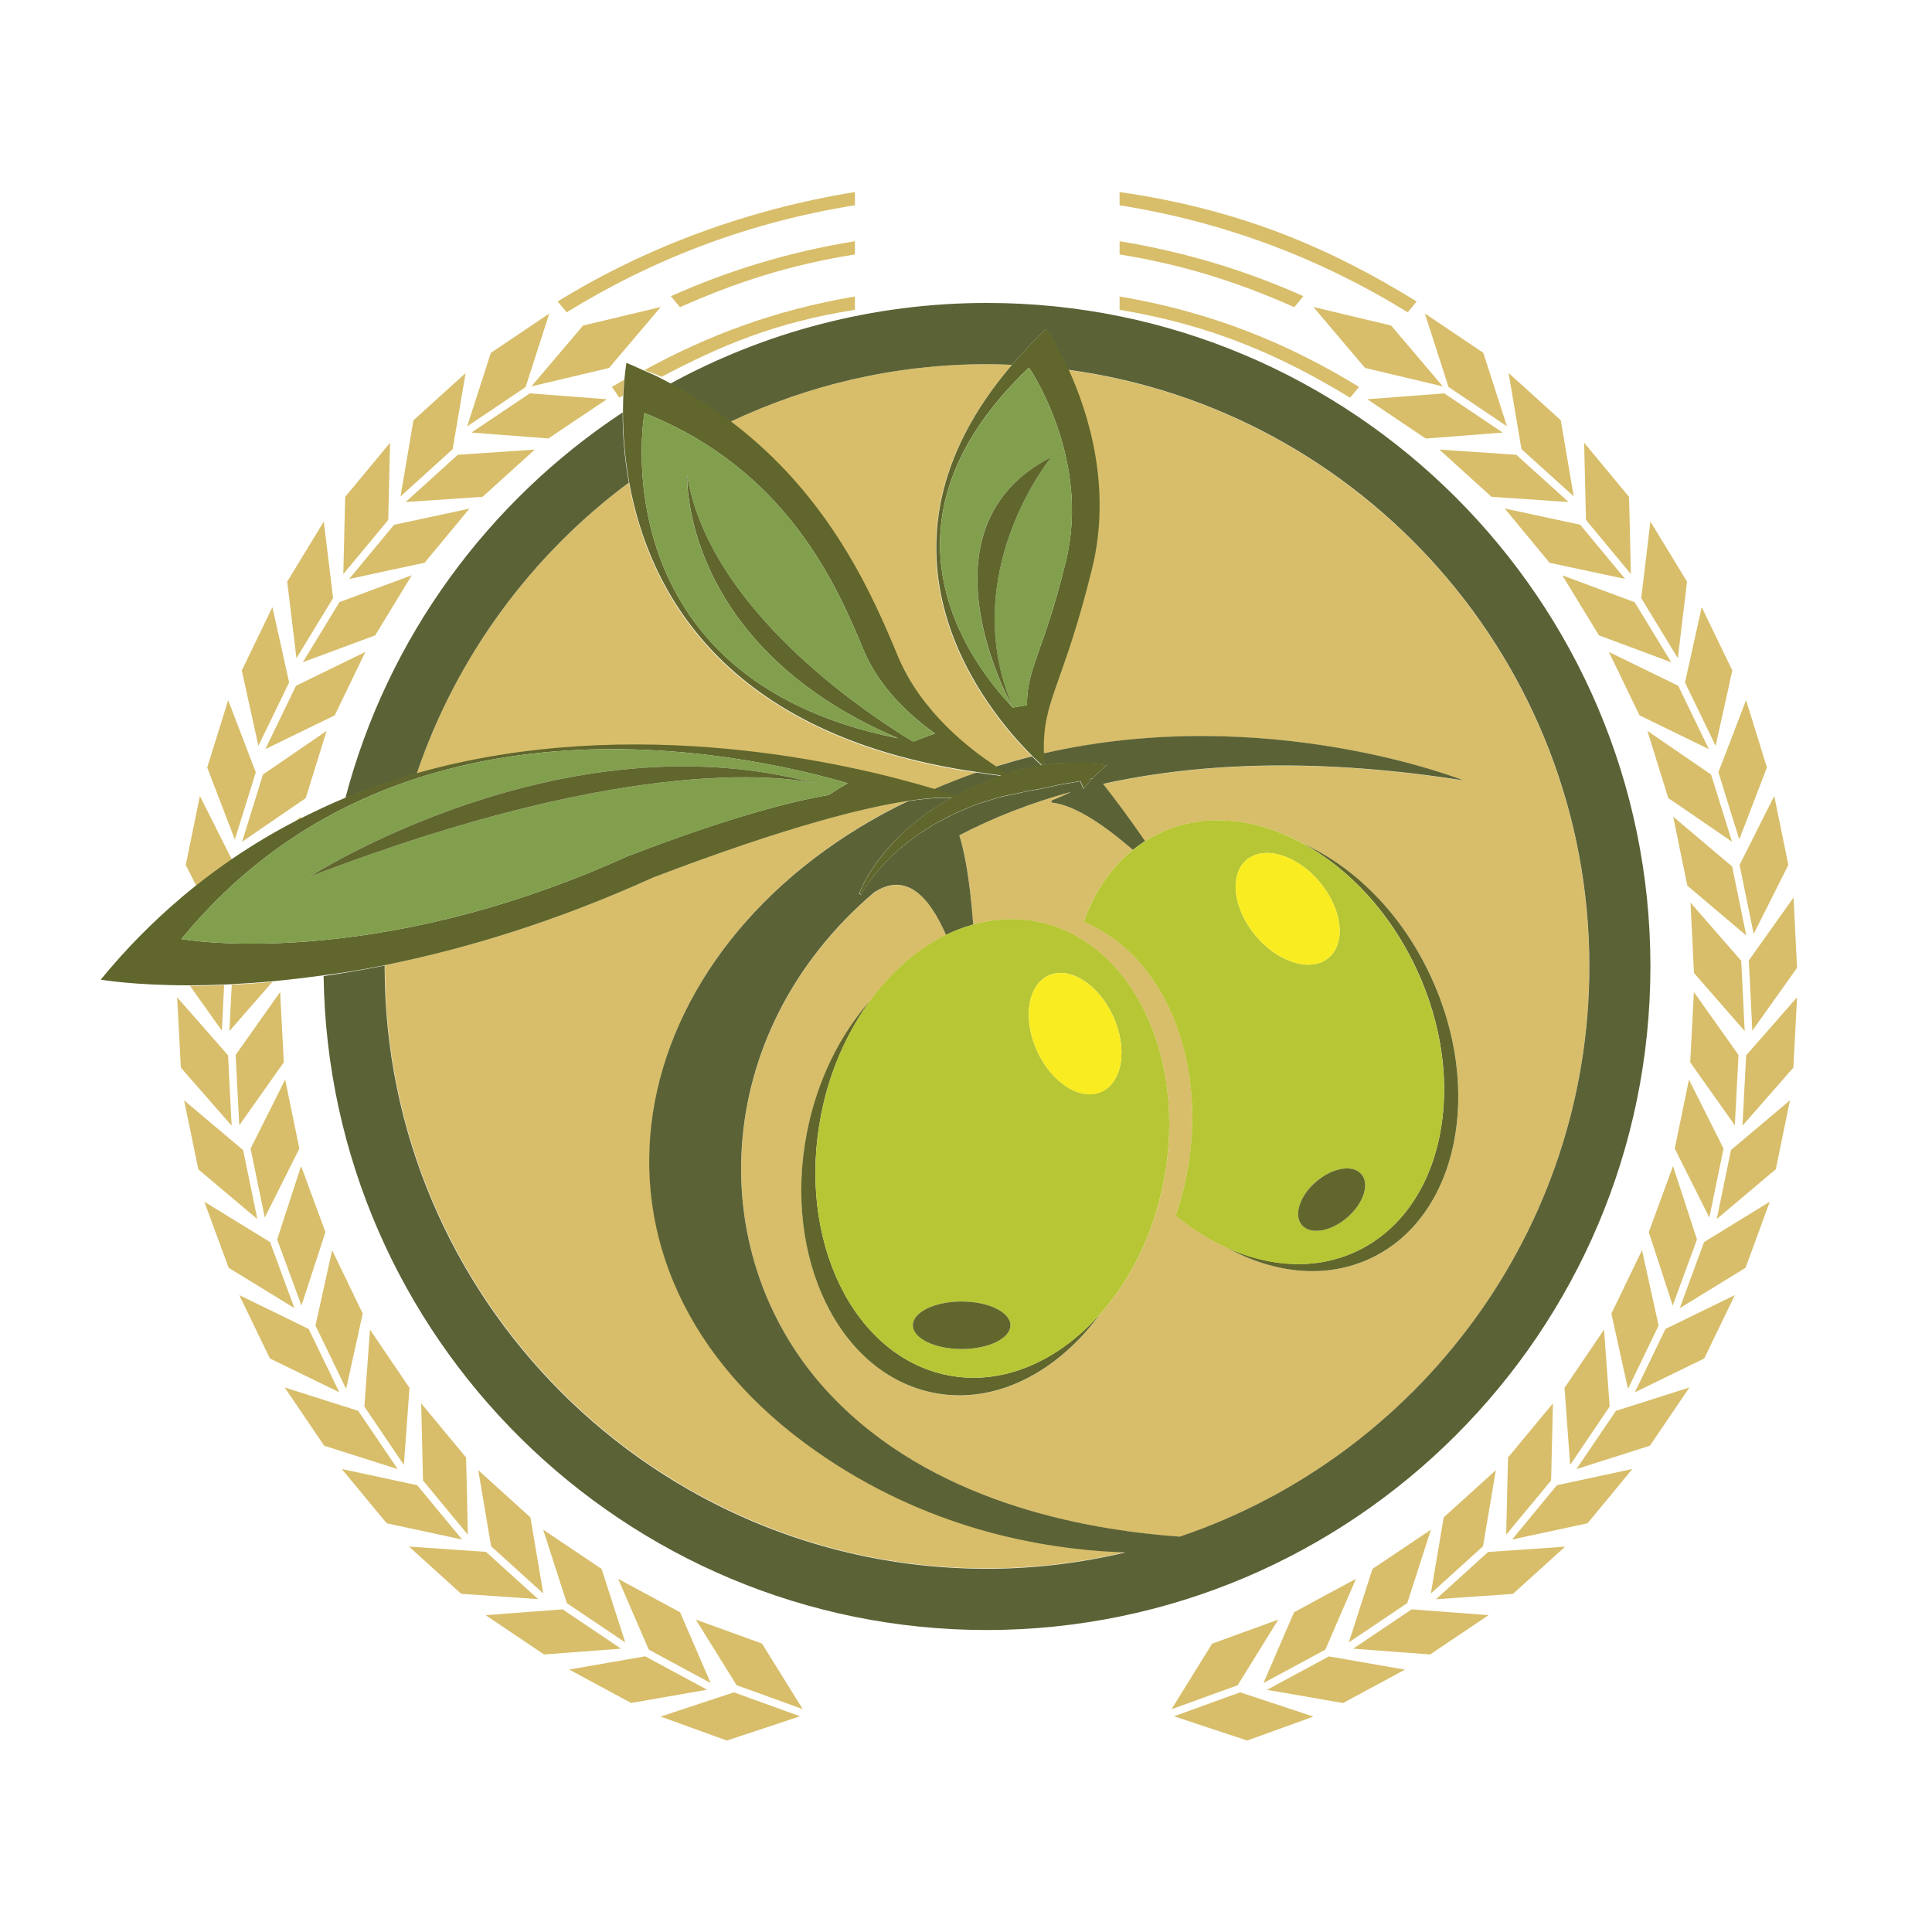 <?xml version="1.0" encoding="utf-8"?>
<!-- Generator: Adobe Illustrator 18.1.0, SVG Export Plug-In . SVG Version: 6.00 Build 0)  -->
<svg version="1.1" id="Layer_1" xmlns="http://www.w3.org/2000/svg" xmlns:xlink="http://www.w3.org/1999/xlink" x="0px" y="0px"
	 viewBox="0 0 2000 2000" enable-background="new 0 0 2000 2000" xml:space="preserve">
<g>
	<path fill="#D8BE6A" d="M1665.5,674.9c10.5,21.9,21.1,43.8,31.7,65.6c23.9,11.7,47.9,23.3,71.8,35c-10.5-21.9-21.1-43.8-31.7-65.6
		C1713.4,698.2,1689.4,686.5,1665.5,674.9z"/>
	<path fill="#D8BE6A" d="M1799.7,1092.1c-15.4-21.7-30.8-43.5-46.2-65.2c-1.2,24.3-2.5,48.5-3.8,72.8c15.4,21.7,30.7,43.5,46.2,65.2
		C1797.2,1140.6,1798.4,1116.4,1799.7,1092.1z"/>
	<path fill="#D8BE6A" d="M1784.2,1189c-11.9-23.8-23.9-47.6-35.8-71.4c-4.9,23.8-9.8,47.6-14.7,71.4c11.9,23.8,23.9,47.6,35.8,71.4
		C1774.4,1236.5,1779.3,1212.8,1784.2,1189z"/>
	<path fill="#D8BE6A" d="M1793,871.4c-7.2-23.2-14.4-46.4-21.7-69.6c-22-15.1-43.9-30.2-65.9-45.2c7.2,23.2,14.4,46.4,21.6,69.6
		C1749.1,841.2,1771,856.3,1793,871.4z"/>
	<path fill="#D8BE6A" d="M1815.4,966.8c12-23.8,24-47.6,35.9-71.4c-4.8-23.8-9.7-47.6-14.6-71.4c-12,23.8-23.9,47.6-35.9,71.4
		C1805.7,919.2,1810.6,943,1815.4,966.8z"/>
	<path fill="#D8BE6A" d="M1802.5,994.6c-17.5-20.1-35-40.2-52.5-60.2c1.2,24.2,2.4,48.5,3.6,72.8c17.5,20.1,35,40.1,52.5,60.2
		C1805,1043.1,1803.7,1018.8,1802.5,994.6z"/>
	<path fill="#D8BE6A" d="M1668.1,1359.8c5.7,26,11.5,52,17.2,78c10.6-21.9,21.1-43.7,31.7-65.6c-5.8-26-11.5-52-17.2-78
		C1689.2,1316.1,1678.7,1338,1668.1,1359.8z"/>
	<path fill="#D8BE6A" d="M1814,1067c15.4-21.7,30.9-43.4,46.3-65.1c-1.2-24.2-2.4-48.5-3.6-72.8c-15.5,21.7-30.9,43.4-46.3,65.1
		C1811.6,1018.4,1812.8,1042.7,1814,1067z"/>
	<path fill="#D8BE6A" d="M1756.7,1283.1c-8.3-25.3-16.5-50.7-24.8-76c-8.4,22.8-16.8,45.6-25.1,68.4c8.2,25.3,16.5,50.6,24.8,76
		C1739.9,1328.7,1748.3,1305.9,1756.7,1283.1z"/>
	<path fill="#D8BE6A" d="M1555.6,447.8c-20.1-13.5-40.3-27.1-60.5-40.6c-26.5,2-53.1,4-79.7,6.1c20.2,13.5,40.3,27.1,60.5,40.7
		C1502.5,451.9,1529.1,449.9,1555.6,447.8z"/>
	<path fill="#D8BE6A" d="M1629.1,513.8c-4.5-26.3-8.9-52.5-13.4-78.8c-18-16.3-36-32.6-54-48.9c4.4,26.2,8.9,52.5,13.3,78.8
		C1593,481.2,1611,497.5,1629.1,513.8z"/>
	<polygon fill="#D8BE6A" points="1359.6,317.8 1413.1,380.9 1493.6,400 1440.1,337 	"/>
	<path fill="#D8BE6A" d="M1560,441.3c-8.2-25.4-16.4-50.7-24.5-76.1c-20.2-13.6-40.4-27.1-60.5-40.7c8.2,25.3,16.3,50.7,24.5,76.1
		C1519.7,414.2,1539.9,427.8,1560,441.3z"/>
	<path fill="#D8BE6A" d="M1623.8,519.7c-18-16.3-36-32.6-54.1-48.9c-26.6-1.8-53.2-3.6-79.7-5.4c18,16.3,36,32.6,54,48.9
		C1570.6,516.1,1597.2,517.9,1623.8,519.7z"/>
	<path fill="#D8BE6A" d="M1406.9,400.5c-73.9-45.1-151.9-77.3-247.9-93.6v13.8c96,16.1,167,47.4,238.6,91L1406.9,400.5z"/>
	<path fill="#D8BE6A" d="M1349.2,306.6c-58.8-26.4-122.2-45.7-190.2-56.9v13.7c68,11,124.4,29.5,180.9,54.6L1349.2,306.6z"/>
	<path fill="#D8BE6A" d="M1466.5,312.1c-91.2-56.4-184.5-95.6-307.5-113.3v13.7c110,17.5,209.3,55.9,298.3,110.8L1466.5,312.1z"/>
	<path fill="#D8BE6A" d="M1655.2,657.7c24.9,9.3,49.9,18.6,74.9,27.9c-12.6-20.8-25.3-41.5-37.9-62.2c-25-9.3-49.9-18.6-74.9-27.8
		C1629.9,616.2,1642.6,637,1655.2,657.7z"/>
	<path fill="#D8BE6A" d="M1604.1,582.6c26.1,5.6,52.1,11.2,78.2,16.7c-15.5-18.7-31-37.4-46.5-56.1c-26-5.6-52.1-11.2-78.1-16.8
		C1573.1,545.1,1588.6,563.8,1604.1,582.6z"/>
	<path fill="#D8BE6A" d="M1800.5,869c9.5-24.9,19.1-49.7,28.6-74.6c-7.2-23.2-14.4-46.4-21.6-69.6c-9.5,24.9-19,49.7-28.6,74.6
		C1786,822.7,1793.3,845.9,1800.5,869z"/>
	<path fill="#D8BE6A" d="M1746.4,602.1c-12.7-20.7-25.3-41.5-37.9-62.2c-3.2,26.4-6.4,52.9-9.5,79.3c12.6,20.7,25.2,41.5,37.9,62.2
		C1740,655,1743.2,628.6,1746.4,602.1z"/>
	<path fill="#D8BE6A" d="M1776,772.1c5.8-26,11.5-52,17.3-78c-10.6-21.9-21.2-43.8-31.7-65.6c-5.8,26-11.5,52-17.3,78
		C1754.9,728.3,1765.5,750.2,1776,772.1z"/>
	<path fill="#D8BE6A" d="M1793.1,897c-20.3-17.2-40.7-34.4-61-51.6c4.9,23.8,9.7,47.6,14.6,71.4c20.3,17.2,40.6,34.4,61,51.6
		C1802.9,944.5,1798,920.7,1793.1,897z"/>
	<path fill="#D8BE6A" d="M1688.3,594.3c-0.7-26.7-1.3-53.3-1.9-79.9c-15.5-18.7-31-37.4-46.5-56.1c0.6,26.6,1.3,53.3,1.9,79.9
		C1657.3,556.9,1672.8,575.6,1688.3,594.3z"/>
	<path fill="#D8BE6A" d="M1738.9,1354.2c22.7-14,45.4-27.9,68.1-41.8c8.4-22.8,16.8-45.6,25.1-68.4c-22.7,13.9-45.4,27.9-68.1,41.8
		C1755.6,1308.6,1747.3,1331.4,1738.9,1354.2z"/>
	<path fill="#D8BE6A" d="M1215.3,1776.7c25.3,8.4,50.6,16.7,75.8,25.1c22.8-8.3,45.7-16.6,68.5-24.8c-25.3-8.4-50.5-16.7-75.8-25.1
		C1261,1760.2,1238.1,1768.5,1215.3,1776.7z"/>
	<path fill="#D8BE6A" d="M1323.3,1676.6c-22.8,8.3-45.7,16.6-68.5,24.9c-14,22.6-28.1,45.2-42.1,67.9c22.8-8.3,45.7-16.6,68.5-24.8
		C1295.2,1721.9,1309.2,1699.3,1323.3,1676.6z"/>
	<path fill="#D8BE6A" d="M1311.6,1749.3c26.3,4.6,52.5,9.1,78.7,13.7c21.4-11.6,42.8-23.1,64.1-34.6c-26.2-4.6-52.5-9.2-78.7-13.7
		C1354.4,1726.2,1333,1737.7,1311.6,1749.3z"/>
	<path fill="#D8BE6A" d="M1548.5,1521.9c-18,16.3-36,32.6-54,48.9c-4.4,26.3-8.9,52.5-13.3,78.8c18-16.3,36-32.6,54-48.9
		C1539.7,1574.5,1544.1,1548.2,1548.5,1521.9z"/>
	<path fill="#D8BE6A" d="M1481.3,1583.5c-20.2,13.5-40.3,27.1-60.5,40.6c-8.2,25.3-16.3,50.7-24.5,76.1
		c20.2-13.5,40.4-27.1,60.5-40.7C1465,1634.2,1473.1,1608.8,1481.3,1583.5z"/>
	<path fill="#D8BE6A" d="M1605.7,1532.6c0.6-26.6,1.2-53.3,1.9-79.9c-15.5,18.7-31,37.4-46.5,56.1c-0.6,26.6-1.3,53.3-1.9,79.9
		C1574.7,1570,1590.2,1551.3,1605.7,1532.6z"/>
	<path fill="#D8BE6A" d="M1625.4,1516.5c13.6-20.1,27.2-40.3,40.9-60.4c-1.9-26.5-3.9-53.1-5.8-79.7c-13.6,20.1-27.2,40.2-40.9,60.3
		C1621.6,1463.3,1623.5,1489.9,1625.4,1516.5z"/>
	<path fill="#D8BE6A" d="M1307.9,1742.3c21.4-11.5,42.7-23.1,64.1-34.6c10.6-24.4,21.1-48.9,31.7-73.3c-21.4,11.5-42.8,23-64.1,34.6
		C1329,1693.5,1318.5,1717.9,1307.9,1742.3z"/>
	<path fill="#D8BE6A" d="M1400.8,1706.7c26.5,2,53.1,4,79.7,6c20.2-13.5,40.3-27.1,60.5-40.7c-26.5-2-53.1-4-79.7-6
		C1441.1,1679.6,1420.9,1693.2,1400.8,1706.7z"/>
	<path fill="#D8BE6A" d="M1631.9,1520.8c25.4-8.1,50.8-16.1,76.1-24.2c13.6-20.1,27.3-40.2,40.9-60.3c-25.4,8.1-50.8,16.1-76.1,24.2
		C1659.2,1480.6,1645.6,1500.7,1631.9,1520.8z"/>
	<path fill="#D8BE6A" d="M1486.5,1655.5c26.6-1.8,53.1-3.7,79.7-5.5c18-16.3,36-32.6,54-48.9c-26.6,1.8-53.2,3.6-79.7,5.5
		C1522.5,1622.8,1504.5,1639.1,1486.5,1655.5z"/>
	<path fill="#D8BE6A" d="M1777.2,1261.9c20.4-17.2,40.7-34.3,61.1-51.5c4.9-23.8,9.8-47.6,14.7-71.4c-20.4,17.2-40.8,34.3-61.1,51.5
		C1787,1214.3,1782.1,1238.1,1777.2,1261.9z"/>
	<path fill="#D8BE6A" d="M1692.4,1441.3c24-11.7,47.9-23.3,71.8-35c10.6-21.8,21.1-43.7,31.7-65.6c-23.9,11.6-47.9,23.3-71.8,35
		C1713.5,1397.5,1703,1419.4,1692.4,1441.3z"/>
	<path fill="#D8BE6A" d="M1803.8,1165.3c17.6-20,35.1-40.1,52.7-60.1c1.2-24.3,2.5-48.5,3.8-72.8c-17.6,20-35.1,40-52.7,60.1
		C1806.3,1116.8,1805,1141,1803.8,1165.3z"/>
	<path fill="#D8BE6A" d="M1565.3,1593.7c26-5.6,52.1-11.2,78.1-16.8c15.5-18.7,31-37.4,46.4-56.2c-26,5.6-52.1,11.2-78.1,16.8
		C1596.2,1556.3,1580.7,1575,1565.3,1593.7z"/>
	<path fill="#D8BE6A" d="M482.5,1508.8c-15.5-18.7-31-37.4-46.5-56.1c0.6,26.6,1.3,53.3,1.9,79.9c15.5,18.7,31,37.4,46.4,56.1
		C483.8,1562.1,483.2,1535.4,482.5,1508.8z"/>
	<path fill="#D8BE6A" d="M503.1,1606.5c-26.5-1.8-53.1-3.6-79.7-5.5c18,16.3,36,32.6,54,48.9c26.6,1.8,53.1,3.6,79.7,5.5
		C539.1,1639.1,521.1,1622.8,503.1,1606.5z"/>
	<path fill="#D8BE6A" d="M431.9,1537.5c-26-5.6-52.1-11.2-78.1-16.8c15.5,18.7,31,37.4,46.5,56.2c26,5.6,52.1,11.2,78.1,16.8
		C462.9,1575,447.4,1556.3,431.9,1537.5z"/>
	<path fill="#D8BE6A" d="M562.3,1583.5c8.1,25.3,16.3,50.7,24.5,76.1c20.2,13.5,40.3,27.1,60.5,40.7c-8.2-25.4-16.3-50.7-24.5-76.1
		C602.6,1610.6,582.5,1597,562.3,1583.5z"/>
	<path fill="#D8BE6A" d="M735.7,1742.3c-10.6-24.4-21.2-48.9-31.7-73.3c-21.4-11.6-42.7-23.1-64.1-34.6
		c10.6,24.4,21.1,48.9,31.7,73.3C693,1719.3,714.3,1730.8,735.7,1742.3z"/>
	<path fill="#D8BE6A" d="M370.8,1460.5c-25.4-8.1-50.8-16.2-76.1-24.2c13.6,20.1,27.2,40.2,40.9,60.3c25.4,8.1,50.8,16.1,76.1,24.2
		C398.1,1500.7,384.4,1480.6,370.8,1460.5z"/>
	<path fill="#D8BE6A" d="M319.5,1375.7c-24-11.7-47.9-23.3-71.8-35c10.6,21.8,21.1,43.7,31.7,65.6c24,11.7,47.9,23.3,71.9,35
		C340.6,1419.4,330.1,1397.5,319.5,1375.7z"/>
	<path fill="#D8BE6A" d="M423.9,1436.7c-13.6-20.1-27.2-40.2-40.9-60.3c-1.9,26.6-3.9,53.1-5.8,79.7c13.6,20.1,27.3,40.2,40.9,60.4
		C420.1,1489.9,422,1463.3,423.9,1436.7z"/>
	<path fill="#D8BE6A" d="M279.6,1285.8c-22.7-13.9-45.4-27.9-68.1-41.8c8.4,22.8,16.8,45.6,25.2,68.4c22.7,13.9,45.4,27.9,68.1,41.8
		C296.3,1331.4,288,1308.6,279.6,1285.8z"/>
	<path fill="#D8BE6A" d="M196.7,1020.6c11,15.5,22,30.9,33,46.4c0.8-15.7,1.6-31.5,2.3-47.2C219.4,1020.3,207.6,1020.5,196.7,1020.6
		z"/>
	<path fill="#D8BE6A" d="M495.1,1521.9c4.4,26.3,8.9,52.6,13.3,78.8c18,16.3,36,32.6,54,48.9c-4.5-26.3-8.9-52.5-13.3-78.8
		C531.1,1554.5,513.1,1538.2,495.1,1521.9z"/>
	<path fill="#D8BE6A" d="M206.9,824c-4.8,23.8-9.7,47.6-14.6,71.4c3.6,7.2,7.2,14.3,10.8,21.5c12.1-9.6,24.4-18.7,36.9-27.2
		C228.9,867.8,217.9,845.9,206.9,824z"/>
	<path fill="#D8BE6A" d="M311.5,845.3c-2.2,1.9-4.4,3.7-6.6,5.6c2-1.1,4.1-2.1,6.1-3.1C311.1,847,311.3,846.2,311.5,845.3z"/>
	<path fill="#D8BE6A" d="M885,320.7v-13.8c-83,14.1-151.9,40.2-217.8,76.2c5.3,2.3,12.5,4.5,17.6,7C746.2,357.7,802,333.9,885,320.7
		z"/>
	<path fill="#D8BE6A" d="M187,929c0,0.4,0,0.8-0.1,1.2c0.2-0.2,0.4-0.3,0.5-0.5C187.3,929.5,187.1,929.3,187,929z"/>
	<path fill="#D8BE6A" d="M633.5,400.5l7.6,11.2c1.3-0.8,2.6-1.5,3.9-2.2c0.3-6.2,0.7-11.7,1.1-16.3
		C641.9,395.6,637.6,398,633.5,400.5z"/>
	<path fill="#D8BE6A" d="M237.5,1067.4c14.8-17,29.6-34,44.5-51c-14.9,1.4-28.9,2.3-42.1,3C239.1,1035.4,238.3,1051.3,237.5,1067.4z
		"/>
	<path fill="#D8BE6A" d="M667.9,1714.6c-26.3,4.6-52.5,9.2-78.7,13.7c21.4,11.6,42.8,23.1,64.1,34.6c26.3-4.6,52.5-9.2,78.7-13.7
		C710.6,1737.7,689.3,1726.2,667.9,1714.6z"/>
	<path fill="#D8BE6A" d="M683.9,1777c22.8,8.3,45.7,16.5,68.5,24.8c25.3-8.4,50.6-16.8,75.8-25.1c-22.8-8.3-45.7-16.6-68.5-24.8
		C734.5,1760.3,709.2,1768.7,683.9,1777z"/>
	<path fill="#D8BE6A" d="M720.3,1676.6c14.1,22.6,28.1,45.3,42.2,67.9c22.9,8.2,45.7,16.5,68.5,24.8c-14-22.6-28.1-45.3-42.2-67.9
		C766,1693.2,743.1,1684.9,720.3,1676.6z"/>
	<path fill="#D8BE6A" d="M582.4,1666c-26.6,2-53.1,4-79.7,6c20.1,13.6,40.3,27.1,60.5,40.7c26.5-2,53.1-4,79.7-6
		C622.7,1693.2,602.6,1679.6,582.4,1666z"/>
	<path fill="#D8BE6A" d="M243.9,1092.1c1.3,24.2,2.5,48.5,3.8,72.8c15.4-21.7,30.8-43.5,46.1-65.2c-1.2-24.3-2.5-48.5-3.8-72.8
		C274.7,1048.6,259.3,1070.4,243.9,1092.1z"/>
	<path fill="#D8BE6A" d="M482,386.2c-18,16.3-36,32.6-54,48.9c-4.5,26.3-8.9,52.5-13.4,78.8c18-16.3,36-32.6,54-48.9
		C473.1,438.7,477.5,412.4,482,386.2z"/>
	<path fill="#D8BE6A" d="M568.6,324.6c-20.2,13.5-40.3,27.1-60.5,40.7c-8.2,25.3-16.3,50.7-24.5,76.1c20.2-13.5,40.3-27.1,60.5-40.7
		C552.3,375.3,560.4,350,568.6,324.6z"/>
	<path fill="#D8BE6A" d="M439.5,582.6c15.5-18.7,31-37.4,46.5-56.1c-26.1,5.6-52.1,11.2-78.1,16.8c-15.5,18.7-31,37.4-46.5,56.1
		C387.4,593.7,413.4,588.1,439.5,582.6z"/>
	<path fill="#D8BE6A" d="M403.8,458.3c-15.5,18.7-31,37.4-46.5,56.1c-0.6,26.6-1.3,53.2-1.9,79.9c15.5-18.7,31-37.4,46.5-56.1
		C402.5,511.6,403.1,484.9,403.8,458.3z"/>
	<polygon fill="#D8BE6A" points="684,317.8 603.6,337 550.1,400 630.5,380.9 	"/>
	<path fill="#D8BE6A" d="M628.2,413.3c-26.6-2-53.1-4-79.7-6.1c-20.2,13.5-40.3,27.1-60.5,40.6c26.6,2,53.1,4.1,79.7,6.1
		C587.8,440.4,608,426.8,628.2,413.3z"/>
	<path fill="#D8BE6A" d="M885,212.5v-13.7c-110,17.7-216.5,56.9-307.7,113.3l9.3,11.2C675.6,268.4,775,230,885,212.5z"/>
	<path fill="#D8BE6A" d="M885,263.4v-13.7c-69,11.2-131.6,30.6-190.5,56.9l9.4,11.4C760.4,292.9,816,274.4,885,263.4z"/>
	<path fill="#D8BE6A" d="M388.4,657.7c12.6-20.7,25.3-41.5,37.9-62.2c-25,9.3-49.9,18.5-74.9,27.8c-12.6,20.7-25.3,41.5-37.9,62.2
		C338.5,676.3,363.4,667,388.4,657.7z"/>
	<path fill="#D8BE6A" d="M419.9,519.7c26.6-1.8,53.1-3.6,79.7-5.4c18-16.3,36-32.6,54-48.9c-26.6,1.8-53.2,3.6-79.7,5.4
		C455.9,487,437.8,503.4,419.9,519.7z"/>
	<path fill="#D8BE6A" d="M286.9,1283.1c8.4,22.8,16.8,45.6,25.2,68.4c8.2-25.3,16.5-50.6,24.8-76c-8.4-22.8-16.8-45.6-25.2-68.4
		C303.5,1232.4,295.2,1257.7,286.9,1283.1z"/>
	<path fill="#D8BE6A" d="M236.1,1092.5c-17.6-20-35.1-40.1-52.7-60.1c1.2,24.2,2.5,48.5,3.8,72.8c17.6,20,35.1,40.1,52.6,60.1
		C238.6,1141,237.4,1116.8,236.1,1092.5z"/>
	<path fill="#D8BE6A" d="M251.7,1190.6c-20.4-17.2-40.8-34.3-61.1-51.5c4.9,23.8,9.8,47.6,14.7,71.4c20.4,17.1,40.8,34.3,61.1,51.5
		C261.5,1238.1,256.6,1214.3,251.7,1190.6z"/>
	<path fill="#D8BE6A" d="M259.4,1189c4.9,23.8,9.8,47.6,14.7,71.4c12-23.8,23.9-47.6,35.8-71.4c-4.9-23.8-9.8-47.6-14.7-71.4
		C283.3,1141.3,271.4,1165.2,259.4,1189z"/>
	<path fill="#D8BE6A" d="M378.2,674.9c-23.9,11.7-47.9,23.3-71.8,35c-10.6,21.9-21.1,43.8-31.7,65.6c23.9-11.7,47.9-23.3,71.8-35
		C357,718.6,367.6,696.7,378.2,674.9z"/>
	<path fill="#D8BE6A" d="M375.5,1359.8c-10.6-21.9-21.2-43.7-31.7-65.6c-5.7,26-11.5,52-17.2,78c10.6,21.9,21.1,43.7,31.7,65.6
		C364,1411.9,369.8,1385.9,375.5,1359.8z"/>
	<path fill="#D8BE6A" d="M344.8,619.2c-3.2-26.4-6.4-52.9-9.6-79.3c-12.6,20.7-25.3,41.5-37.9,62.2c3.2,26.4,6.4,52.9,9.6,79.3
		C319.4,660.7,332.1,640,344.8,619.2z"/>
	<path fill="#D8BE6A" d="M264.8,799.5c-9.5-24.9-19.1-49.7-28.6-74.6c-7.2,23.2-14.4,46.4-21.7,69.6c9.5,24.9,19.1,49.8,28.6,74.6
		C250.3,845.9,257.6,822.7,264.8,799.5z"/>
	<path fill="#D8BE6A" d="M250.6,871.4c22-15.1,43.9-30.1,65.9-45.2c7.2-23.2,14.4-46.4,21.6-69.6c-21.9,15.1-43.9,30.1-65.9,45.2
		C265,825,257.8,848.2,250.6,871.4z"/>
	<path fill="#D8BE6A" d="M299.3,706.5c-5.8-26-11.5-52-17.3-78c-10.6,21.9-21.1,43.8-31.7,65.6c5.8,26,11.5,52,17.2,78
		C278.1,750.2,288.7,728.3,299.3,706.5z"/>
	<path fill="#D8BE6A" d="M1130,589.7c-30.3,122.8-51.6,135.8-49.7,190.4c232-53.1,434.6,28,434.6,28
		c-146.9-23.1-270.9-19.2-373.1,3.6c12.4,15.7,26.9,35.1,43.5,59.2c4.8-3.1,9.8-5.9,15.1-8.4c46.4-21.8,100.2-15.8,149.3,11.2
		c52.2,23.9,100.4,71.4,130.7,135.5c56.3,119.6,28.7,250.9-61.5,293.4c-46.2,21.7-99.8,15.9-148.7-10.9c-18.3-8.3-36.2-19.5-53-33.4
		c4.6-13.5,8.4-27.5,11.3-42.1c21.3-109.3-17.3-212-88.6-253c-1.1-0.5-2.2-1.1-3.4-1.6c0-0.1,0.1-0.2,0.1-0.4
		c-4.8-2.6-9.7-4.9-14.7-6.9c10.5-30.2,27.6-55.9,50.8-74.5c-25.5-22.1-58.1-46.4-84.6-49.1c0.3-0.8,0.6-1.5,1-2.3
		c6.8-2.5,13.3-5.4,19.7-8.7c-42.7,11.8-81.2,27-115.7,45c4.9,15.6,10.7,43.4,14.4,92.4c21.4-5.9,43.4-7.4,65.5-3.1
		c97.9,19.1,156.8,139.7,131.6,269.4c-10.6,54.3-34.3,101.3-65.4,136.6c-44.3,60.6-108.6,94.4-172.2,82
		c-97.9-19.1-156.8-139.7-131.6-269.4c10.6-54.3,34.3-101.4,65.4-136.6c22.1-30.2,49.1-53.7,78.6-68.1
		c-16.4-37.6-40.3-66.5-74.7-43.8c-171.3,146-178.1,379.5-44.8,520.3c103.3,109.1,258.6,139.3,361.4,146.5
		c246.2-83.4,423.9-316.5,423.9-590.4c0-315.2-235.3-576.4-539.4-617.5C1126.5,428.3,1150.7,505.4,1130,589.7z"/>
	<path fill="#D8BE6A" d="M929.1,679.8c23.7,57.1,73.9,95.9,101.1,113.7c12.7-4,25.4-7.5,38-10.6c-45.5-45.1-186.7-211.8-20.7-405.2
		c-8.5-0.3-17.1-0.7-25.7-0.7c-95,0-185.1,21.5-265.8,59.6C859,514.2,903.4,617.8,929.1,679.8z"/>
	<path fill="#D8BE6A" d="M398.5,999.1c0,0.4,0,0.8,0,1.2c0,343.7,279.6,623.3,623.3,623.3c49.4,0,97.5-6,143.6-16.9
		c-90.3-3-206.9-25.9-318.7-103.7c-277-192.7-205-522.5,82.4-668.6c3.8-1.9,7.7-3.7,11.5-5.5c-46.6,7-127.5,27.1-264.7,79.6
		C573.4,955,479.4,982.8,398.5,999.1z"/>
	<path fill="#D8BE6A" d="M431.4,800.9c225.5-63.8,452.3-8.7,535,16.3c14.9-6.4,29.7-12.3,44.5-17.4
		c-262.9-38-339.9-189.1-359.9-300.1C550,574.6,472.6,679.4,431.4,800.9z"/>
	<path fill="#5B6236" d="M1708.5,1000.3c0-378.6-308.1-686.7-686.7-686.7c-118.8,0-230.7,30.4-328.2,83.7
		c22.9,12,43.7,25.2,62.5,39.3c80.7-38.2,170.7-59.6,265.8-59.6c8.6,0,17.2,0.3,25.7,0.7c10.6-12.3,22.1-24.7,35.3-37.2
		c0,0,10.9,15.8,23,42.3c304.1,41.1,539.4,302.3,539.4,617.5c0,274-177.8,507.1-423.9,590.4c-102.8-7.2-258.1-37.3-361.4-146.5
		C726.5,1303.5,733.3,1070,904.6,924c34.3-22.8,58.3,6.2,74.7,43.8c9.2-4.5,18.6-8,28.2-10.7c-3.7-49-9.5-76.8-14.4-92.4
		c34.5-18,73-33.2,115.7-45c-6.4,3.2-12.9,6.2-19.7,8.7c-0.3,0.8-0.6,1.5-1,2.3c26.5,2.7,59.1,27,84.6,49.1c4-3.2,8.3-6.3,12.7-9.1
		c-16.6-24.1-31.1-43.5-43.5-59.2c102.2-22.7,226.1-26.7,373.1-3.6c0,0-202.6-81-434.6-28c0.1,3.8,0.4,7.7,0.7,11.9
		c4.7-0.7,9.2-1.3,13.6-1.6c4.5-0.2,8.8-0.3,13-0.4c4.2,0,8.3-0.1,12.2-0.1c3.9,0,7.6,0,11.1,0.2c3.5,0.4,6.9,0.6,10,1.1
		c1.8,0.2,3.4,0.5,5.1,0.7c-5.3,4.5-10.4,9.3-15.2,14.4c-1.3,0.3-2.6,0.6-4,0.8c0.9,0.1,1.9,0.2,2.9,0.3c-2.9,3-5.6,6.2-8.3,9.4
		c-1.1-2.6-2.3-5.3-3.4-7.9c-2.8,0.5-5.5,1.1-8.4,1.6c-4,0.6-8.1,1.3-12.3,2c-8.3,1.8-17,3.9-26.1,5.5c-2.3,0.4-4.6,0.7-6.9,1.1
		c-2.3,0.5-4.6,1-6.9,1.6c-4.6,1-9.3,2-14.1,3c-9.7,1.5-18.8,5.2-28.3,7.9c-4.8,1.4-9.3,3.3-13.8,5.3c-4.5,1.9-9,3.8-13.5,5.8
		c-4.4,2.1-8.5,4.5-12.8,6.7c-4.2,2.2-8.5,4.2-12.3,6.9c-3.9,2.5-7.7,4.9-11.5,7.4c-3.7,2.4-7.1,5.3-10.5,7.8
		c-7,4.9-12.7,10.7-18.4,15.6c-5.2,5.4-10.1,10.2-13.9,15c-4,4.6-7,8.9-9.7,12.4c-2.4,3.7-4.4,6.5-5.5,8.6c-1.2,2-1.7,3.2-1.7,3.2
		l-2.2-0.9c0,0,0.4-1.2,1.4-3.4c0.9-2.3,2.5-5.4,4.5-9.5c2.3-3.9,4.8-8.8,8.5-13.9c3.3-5.4,7.9-10.8,12.7-17
		c5.3-5.7,10.6-12.4,17.3-18.2c3.3-3,6.5-6.3,10.2-9.2c3.7-2.9,7.5-5.9,11.3-8.9c3.8-3.2,8-5.7,12.2-8.5c4.3-2.7,8.5-5.5,13-8.1
		c1.6-0.8,3.2-1.6,4.7-2.5c-9-0.4-23.3,0-44.8,3.3c-3.8,1.9-7.7,3.6-11.5,5.5c-287.4,146.1-359.4,475.9-82.4,668.6
		c111.8,77.8,228.4,100.6,318.7,103.7c-46.1,10.9-94.2,16.9-143.6,16.9c-343.7,0-623.3-279.6-623.3-623.3c0-0.4,0-0.8,0-1.2
		c-22.1,4.5-43.1,8-63.2,10.9c5.2,374.2,311.1,677,686.5,677C1400.5,1687,1708.5,1379,1708.5,1000.3z"/>
	<path fill="#5B6236" d="M431.4,800.9C472.6,679.4,550,574.6,651,499.6c-5-27.5-6.5-52.5-6.4-72.7C505.1,519,401,660.4,357.5,826.3
		C382,816.2,406.7,807.9,431.4,800.9z"/>
	<path fill="#60662C" d="M1465.8,1001.9c56.3,119.5,28.7,250.9-61.5,293.4c-41.6,19.6-89.3,16.7-134.1-3.6
		c48.9,26.8,102.5,32.6,148.7,10.9c90.2-42.5,117.8-173.9,61.5-293.4c-30.2-64.2-78.5-111.7-130.7-135.5
		C1396.2,899.3,1438.4,943.8,1465.8,1001.9z"/>
	<path fill="#60662C" d="M1136.5,961.7c1.2,0.5,2.2,1.1,3.4,1.6c-1.1-0.6-2.1-1.4-3.2-2C1136.6,961.4,1136.5,961.5,1136.5,961.7z"/>
	<path fill="#60662C" d="M981.5,1423.7c-97.9-19.1-156.8-139.7-131.6-269.4c8.8-45.4,27-85.7,50.8-118.4
		c-31.1,35.2-54.8,82.3-65.4,136.6c-25.2,129.7,33.6,250.3,131.6,269.4c63.6,12.4,128-21.4,172.2-82
		C1095.9,1408.9,1038.4,1434.8,981.5,1423.7z"/>
	<path fill="#5B6236" d="M1042.6,801.2c3.2-1.1,6.4-2.2,9.6-3.2c2.4-0.7,4.8-1.6,7.2-2.1c2.4-0.5,4.9-1,7.3-1.5
		c3.9-0.6,7.7-1.3,11.6-1.9c-2.2-2-5.8-5.3-10-9.5c-12.6,3.1-25.2,6.7-38,10.6C1035.2,796.8,1039.4,799.4,1042.6,801.2z"/>
	<path fill="#5B6236" d="M988.5,824.1c2-1,4-2.1,5.9-3.1c4.6-2.4,9.3-4.9,14.1-6.7c9.3-3.8,18.3-8.1,27.6-11.1
		c-8.7-1-16.9-2.3-25.2-3.5c-14.8,5.1-29.7,11-44.5,17.4C975.6,819.9,983.1,822.3,988.5,824.1z"/>
	<path fill="#B7C634" d="M900.7,1035.9c-23.8,32.6-42,73-50.8,118.4c-25.2,129.7,33.6,250.3,131.6,269.4
		c57,11.1,114.5-14.8,157.7-63.8c31.1-35.2,54.8-82.3,65.4-136.6c25.2-129.7-33.6-250.3-131.6-269.4c-22-4.3-44.1-2.8-65.5,3.1
		c-9.6,2.7-19,6.2-28.2,10.7C949.8,982.2,922.8,1005.7,900.7,1035.9z M995.5,1396.5c-27.9,0-50.5-11-50.5-24.6
		c0-13.6,22.6-24.6,50.5-24.6s50.5,11,50.5,24.6C1046,1385.5,1023.4,1396.5,995.5,1396.5z M1073.6,1088
		c-15.2-33.2-9.9-68.2,11.8-78.2c21.7-9.9,51.7,8.9,66.9,42.1c15.2,33.2,9.9,68.2-11.8,78.1
		C1118.7,1140.1,1088.8,1121.2,1073.6,1088z"/>
	<path fill="#B7C634" d="M1121.9,954.4c5,2,9.9,4.3,14.7,6.9c1.1,0.6,2.1,1.3,3.2,2c71.3,41,109.9,143.7,88.6,253
		c-2.8,14.6-6.7,28.6-11.3,42.1c16.8,13.9,34.7,25.1,53,33.4c44.8,20.4,92.5,23.2,134.1,3.6c90.3-42.5,117.8-173.9,61.5-293.4
		c-27.4-58.1-69.6-102.6-116.1-128.3c-49.1-27.1-102.9-33.1-149.3-11.2c-5.3,2.5-10.2,5.3-15.1,8.4c-4.4,2.8-8.6,5.8-12.7,9.1
		C1149.5,898.5,1132.4,924.2,1121.9,954.4z M1409.3,1215.5c8.8,10.3,2.2,30.5-14.8,45c-17,14.6-38,18-46.8,7.7
		c-8.8-10.3-2.2-30.5,14.8-45.1C1379.6,1208.6,1400.5,1205.2,1409.3,1215.5z M1366.1,913c23.5,28,27.6,63.1,9.3,78.5
		c-18.3,15.3-52.2,5.1-75.6-22.9c-23.4-28-27.6-63.2-9.3-78.5C1308.8,874.8,1342.7,885,1366.1,913z"/>
	<path fill="#60662C" d="M398.5,999.1c80.9-16.3,174.9-44.1,277.4-90.6C813.2,856.1,894,836,940.6,829c21.5-3.2,35.7-3.7,44.8-3.3
		c-1.6,0.8-3.2,1.7-4.7,2.5c-4.5,2.6-8.7,5.4-13,8.1c-4.2,2.8-8.4,5.3-12.2,8.5c-3.9,3-7.7,6-11.3,8.9c-3.7,2.9-6.9,6.2-10.2,9.2
		c-6.7,5.9-12,12.6-17.3,18.2c-4.7,6.2-9.3,11.6-12.7,17c-3.6,5.1-6.2,10-8.5,13.9c-2,4-3.6,7.2-4.5,9.5c-1,2.3-1.4,3.4-1.4,3.4
		l2.2,0.9c0,0,0.5-1.1,1.7-3.2c1.1-2,3.1-4.9,5.5-8.6c2.7-3.5,5.7-7.8,9.7-12.4c3.8-4.8,8.8-9.6,13.9-15
		c5.7-4.9,11.4-10.7,18.4-15.6c3.5-2.5,6.8-5.3,10.5-7.8c3.8-2.4,7.6-4.9,11.5-7.4c3.8-2.7,8.1-4.7,12.3-6.9
		c4.2-2.2,8.4-4.6,12.8-6.7c4.5-1.9,9-3.8,13.5-5.8c4.5-1.9,9-3.9,13.8-5.3c9.5-2.7,18.6-6.4,28.3-7.9c4.7-1,9.5-2,14.1-3
		c2.3-0.5,4.6-1.1,6.9-1.6c2.3-0.4,4.6-0.7,6.9-1.1c9.1-1.6,17.8-3.6,26.1-5.5c4.2-0.7,8.3-1.3,12.3-2c2.9-0.6,5.6-1.1,8.4-1.6
		c1.1,2.6,2.3,5.3,3.4,7.9c2.7-3.2,5.4-6.4,8.3-9.4c-1-0.1-2-0.2-2.9-0.3c1.4-0.3,2.7-0.5,4-0.8c4.8-5.1,9.9-9.9,15.2-14.4
		c-1.7-0.2-3.3-0.4-5.1-0.7c-3.1-0.5-6.5-0.7-10-1.1c-3.5-0.2-7.3-0.3-11.1-0.2c-3.9,0-8,0.1-12.2,0.1c-4.2,0.1-8.6,0.3-13,0.4
		c-4.4,0.3-9,0.9-13.6,1.6c-0.4-4.2-0.6-8.1-0.7-11.9c-1.9-54.6,19.4-67.6,49.7-190.4c20.8-84.2-3.5-161.4-24.2-206.8
		c-12.1-26.5-23-42.3-23-42.3c-13.1,12.5-24.7,24.9-35.3,37.2c-166,193.4-24.8,360.1,20.7,405.2c4.3,4.2,7.8,7.5,10,9.5
		c-3.8,0.6-7.6,1.3-11.6,1.9c-2.4,0.5-4.8,1-7.3,1.5c-2.4,0.6-4.8,1.4-7.2,2.1c-3.2,1-6.4,2.1-9.6,3.2c-3.1-1.8-7.4-4.4-12.3-7.7
		c-27.2-17.8-77.4-56.6-101.1-113.7c-25.8-62-70.1-165.6-173.1-243.2c-18.8-14.1-39.6-27.3-62.5-39.3c-4.6-2.4-9.1-4.9-13.9-7.3
		c-5.1-2.4-10.6-4.7-15.9-7c-5.2-2.3-10.2-4.7-15.6-6.9c0,0-1.1,6.2-2.1,17c-0.4,4.6-0.8,10.1-1.1,16.3c-0.2,5.3-0.4,11.2-0.4,17.5
		c0,20.2,1.5,45.2,6.4,72.7c20,111,97,262.2,359.9,300.1c8.3,1.2,16.5,2.5,25.2,3.5c-9.4,3-18.4,7.3-27.6,11.1
		c-4.9,1.8-9.5,4.2-14.1,6.7c-2,1-4,2.1-5.9,3.1c-5.4-1.8-12.9-4.2-22-7c-82.8-25-309.6-80-535-16.3c-24.7,7-49.4,15.3-73.9,25.4
		c-15.6,6.4-31.1,13.8-46.6,21.5c-2,1-4.1,2.1-6.1,3.1c-22,11.4-43.6,24.3-64.9,38.8c-12.4,8.5-24.7,17.5-36.9,27.2
		c-5.3,4.2-10.5,8.4-15.7,12.8c-0.2,0.2-0.4,0.3-0.5,0.5c-28.9,24.6-56.7,52.4-82.9,84.5c0,0,33.6,6,92.7,5.9
		c10.9,0,22.7-0.3,35.3-0.8c2.6-0.1,5.2-0.3,7.9-0.4c13.2-0.7,27.2-1.6,42.1-3c16.8-1.6,34.6-3.7,53.4-6.3
		C355.4,1007.1,376.4,1003.6,398.5,999.1z M1063.1,730.1c-4.9,0.7-9.8,1.5-14.7,2.4c-43.6-45.6-153.6-190.1,16.8-352
		c0,0,64.6,93.5,38.1,201.1C1079.9,676.8,1063.1,690.4,1063.1,730.1z M946.1,767.6c-0.6-0.1-1.2-0.2-1.8-0.4
		c-50.9-30.9-210-137.6-232.9-275c0,0-7.4,175.8,218.4,272.1c-311.9-62.1-262.7-336.7-262.7-336.7c148,58.6,199.9,180.2,226.8,245.1
		c17.1,41.2,51.4,70.6,74.1,86.7C960.6,761.8,953.3,764.5,946.1,767.6z M187.7,972.1c222-271,580.4-193.3,689.9-161.3
		c-6.7,3.8-13.3,7.9-19.7,12.2c-38.3,6.4-102.7,22.9-208.4,63.4C382.7,1007.3,187.7,972.1,187.7,972.1z"/>
	<path fill="#819F4D" d="M893.9,672.7c-27-64.9-78.8-186.5-226.8-245.1c0,0-49.2,274.7,262.7,336.7C704,668,711.3,492.2,711.3,492.2
		c22.9,137.4,182,244.1,232.9,275c0.6,0.1,1.2,0.2,1.8,0.4c7.2-3,14.5-5.8,21.9-8.2C945.2,743.3,911,713.9,893.9,672.7z"/>
	<path fill="#819F4D" d="M1065.2,380.6c-170.3,161.9-60.4,306.4-16.8,352c0,0-104.9-185.7,39.9-259.4c0,0-98.9,120-39.9,259.4
		c4.9-0.9,9.8-1.8,14.7-2.4c0-39.8,16.7-53.4,40.2-148.4C1129.9,474.1,1065.2,380.6,1065.2,380.6z"/>
	<path fill="#819F4D" d="M649.5,886.4C755.3,846,819.6,829.4,857.9,823c6.4-4.3,13-8.4,19.7-12.2c-109.5-32-467.9-109.7-689.9,161.3
		C187.7,972.1,382.7,1007.3,649.5,886.4z M845.1,811.2c1.8,0.4,2.8,0.7,2.8,0.7C847,811.6,846,811.4,845.1,811.2
		c-22.4-5.2-183.4-35-524.4,96.3C320.7,907.5,581.1,739.4,845.1,811.2z"/>
	<path fill="#F9EC21" d="M1152.3,1052c-15.2-33.2-45.2-52.1-66.9-42.1c-21.7,10-27,45-11.8,78.2c15.2,33.2,45.2,52.1,66.9,42.1
		C1162.2,1120.1,1167.5,1085.2,1152.3,1052z"/>
	<path fill="#F9EC21" d="M1290.5,890.1c-18.3,15.3-14.1,50.5,9.3,78.5c23.5,28,57.3,38.3,75.6,22.9c18.3-15.4,14.2-50.5-9.3-78.5
		C1342.7,885,1308.8,874.8,1290.5,890.1z"/>
	<path fill="#60662C" d="M845.1,811.2c0.9,0.3,1.9,0.4,2.8,0.7C847.9,811.9,846.9,811.6,845.1,811.2z"/>
	<path fill="#60662C" d="M845.1,811.2c-264-71.8-524.4,96.3-524.4,96.3C661.7,776.2,822.7,805.9,845.1,811.2z"/>
	<path fill="#60662C" d="M1088.4,473.1c-144.8,73.8-39.9,259.4-39.9,259.4C989.4,593.1,1088.4,473.1,1088.4,473.1z"/>
	<path fill="#60662C" d="M995.5,1347.3c-27.9,0-50.5,11-50.5,24.6c0,13.6,22.6,24.6,50.5,24.6s50.5-11,50.5-24.6
		C1046,1358.4,1023.4,1347.3,995.5,1347.3z"/>
	<path fill="#60662C" d="M1347.7,1268.2c8.8,10.3,29.8,6.9,46.8-7.7c17-14.6,23.6-34.7,14.8-45c-8.8-10.3-29.8-6.9-46.8,7.7
		C1345.5,1237.7,1338.9,1257.9,1347.7,1268.2z"/>
</g>
</svg>

